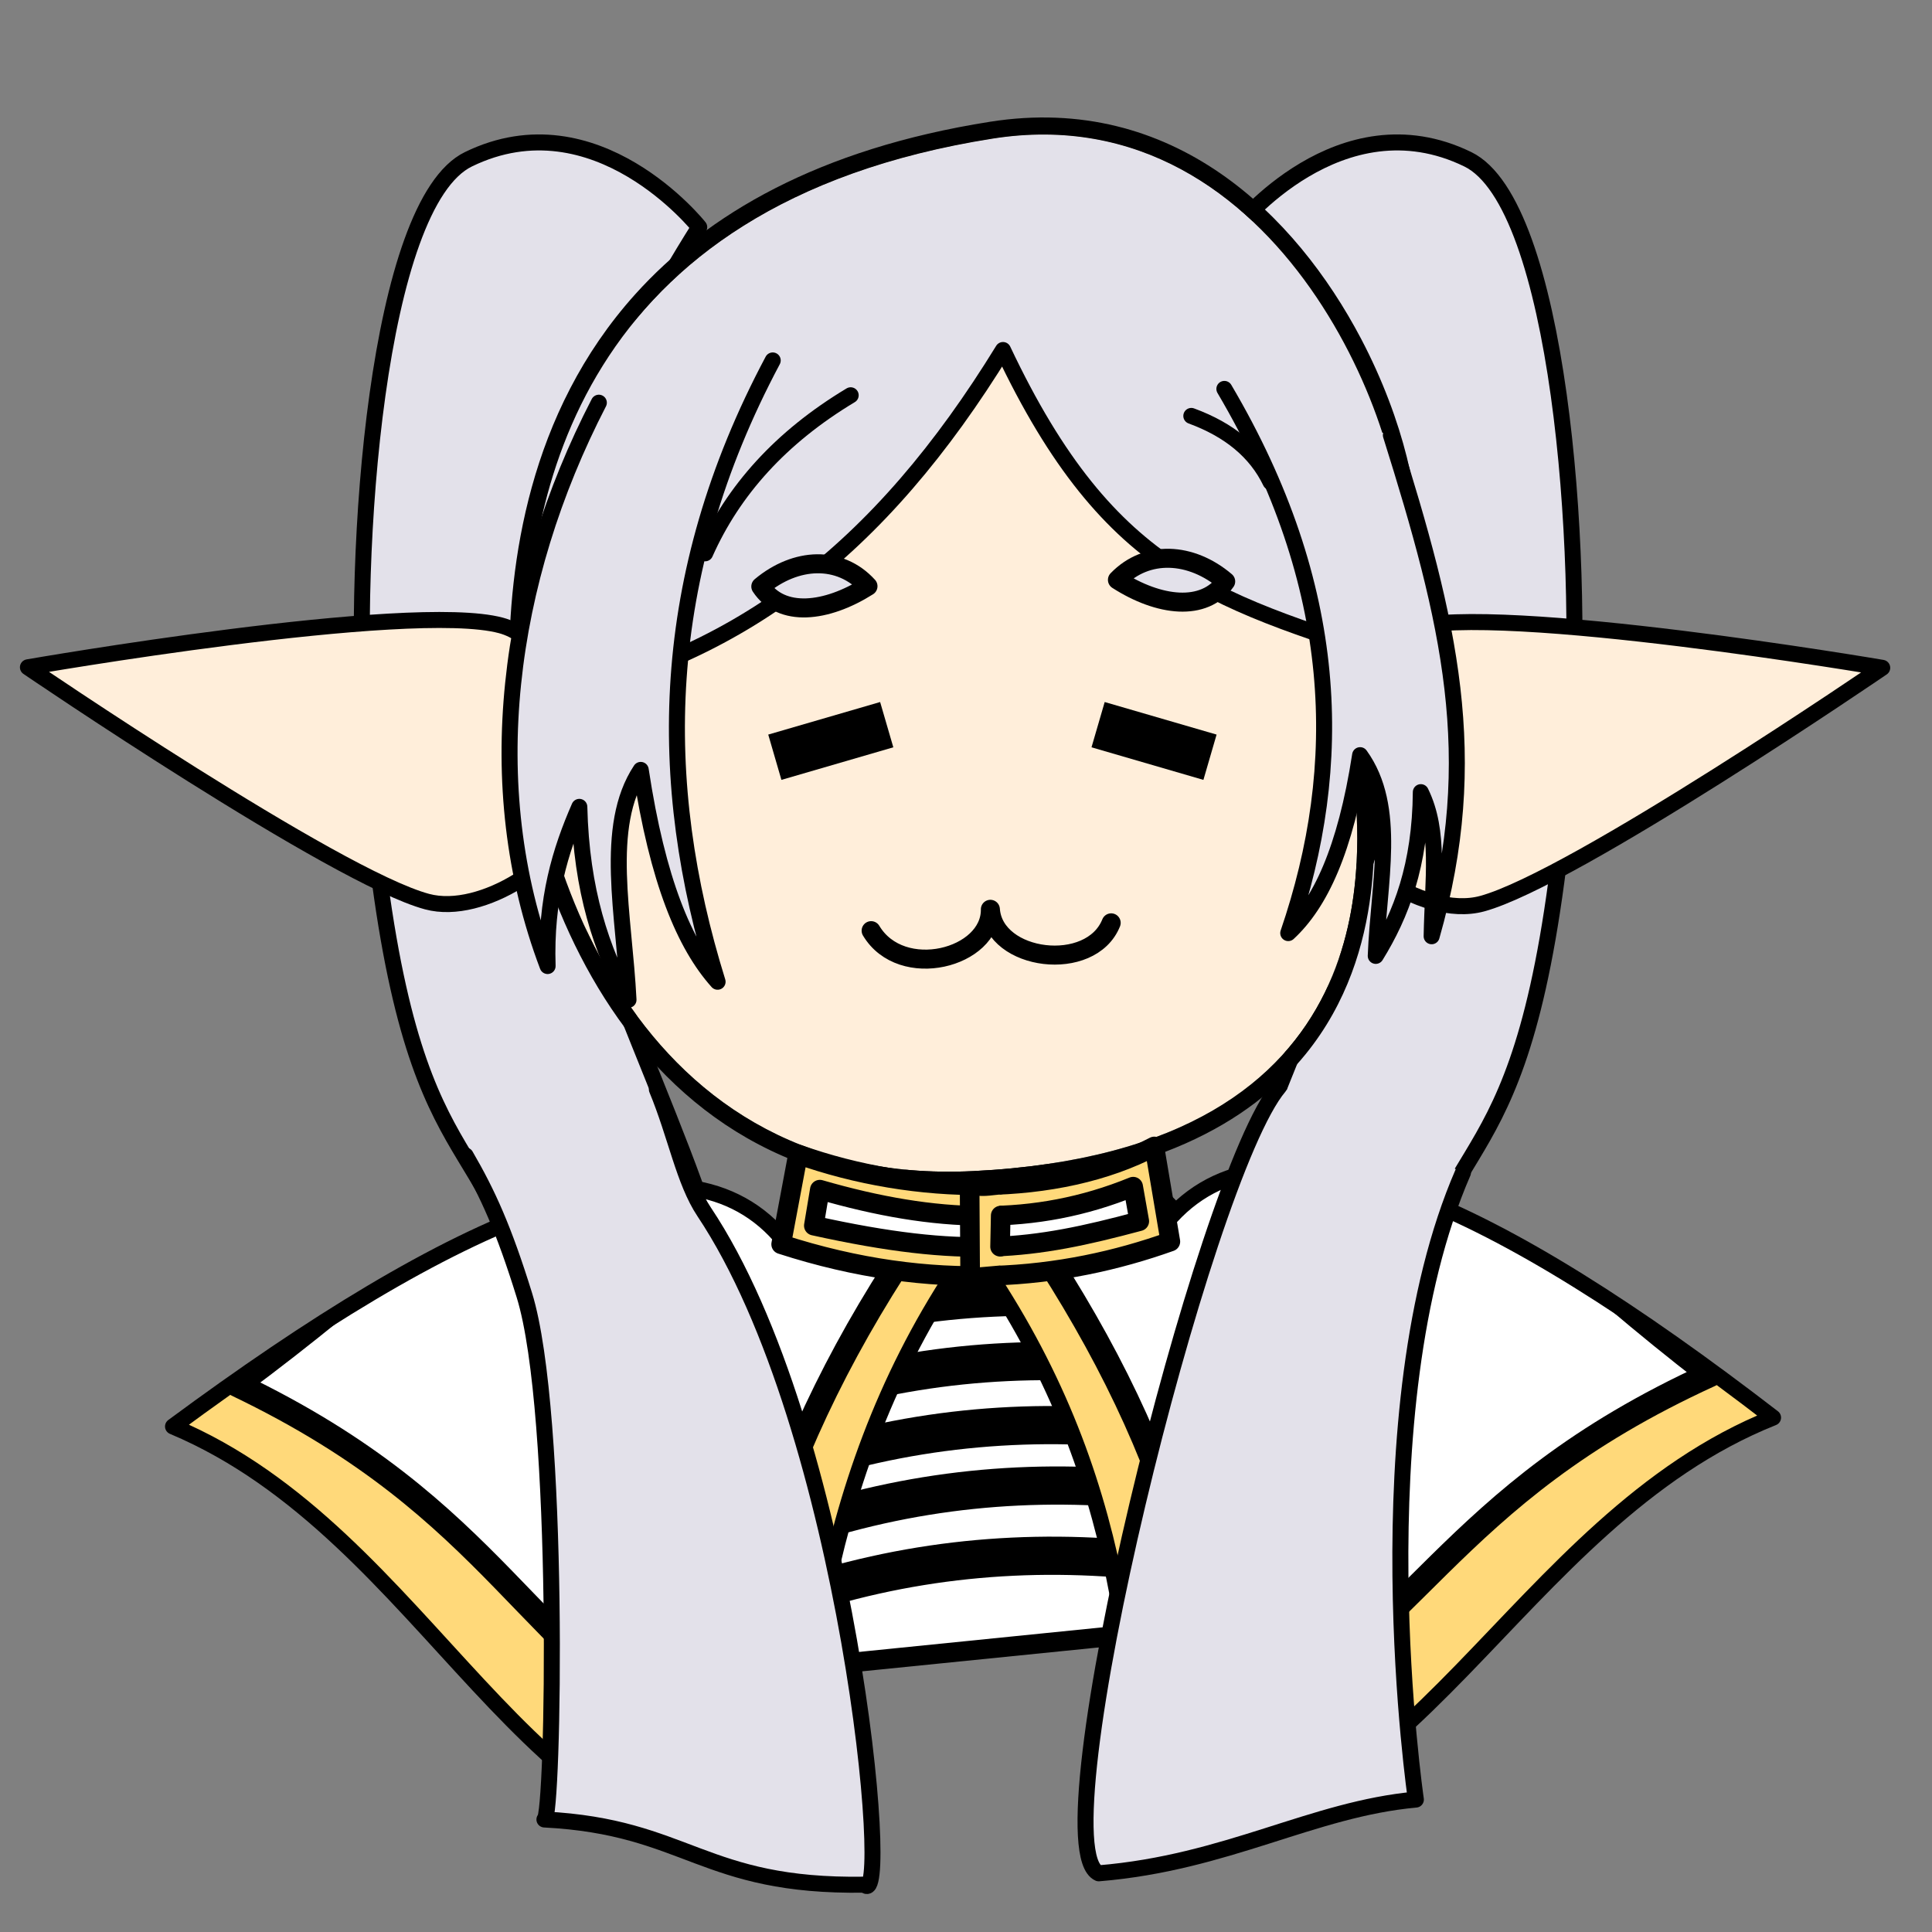 <?xml version="1.0" encoding="UTF-8" standalone="no"?>
<!DOCTYPE svg PUBLIC "-//W3C//DTD SVG 1.1//EN" "http://www.w3.org/Graphics/SVG/1.1/DTD/svg11.dtd">
<svg width="100%" height="100%" viewBox="0 0 128 128" version="1.1" xmlns="http://www.w3.org/2000/svg" xmlns:xlink="http://www.w3.org/1999/xlink" xml:space="preserve" xmlns:serif="http://www.serif.com/" style="fill-rule:evenodd;clip-rule:evenodd;stroke-linecap:round;stroke-linejoin:round;stroke-miterlimit:1.5;">
    <rect x="0" y="0" width="128" height="128" fill="#808080" stroke="none"/>
    <g>
        <path d="M53.071,80.853c-8.463,11.557 -10.925,19.414 -8.529,30.494l47.5,-4.798c-1.692,-10.729 -4.788,-16.596 -15.301,-27.287c-9.137,-2.584 -15.742,-2.615 -23.67,1.591Z" style="fill:#fff;"/>
        <clipPath id="_clip1">
            <path d="M53.071,80.853c-8.463,11.557 -10.925,19.414 -8.529,30.494l47.5,-4.798c-1.692,-10.729 -4.788,-16.596 -15.301,-27.287c-9.137,-2.584 -15.742,-2.615 -23.67,1.591Z"/>
        </clipPath>
        <g clip-path="url(#_clip1)">
            <path d="M41.405,88.815c15.937,-8.724 32.246,-8.816 48.81,-2.996" style="fill:none;stroke:#000;stroke-width:2.53px;"/>
            <path d="M41.631,92.922c15.938,-8.724 32.247,-8.816 48.811,-2.996" style="fill:none;stroke:#000;stroke-width:2.53px;"/>
            <path d="M42.535,97.19c15.938,-8.723 32.247,-8.816 48.81,-2.996" style="fill:none;stroke:#000;stroke-width:2.53px;"/>
            <path d="M42.83,101.431c15.938,-8.724 32.247,-8.816 48.81,-2.996" style="fill:none;stroke:#000;stroke-width:2.53px;"/>
            <path d="M43.259,105.435c15.938,-8.724 32.247,-8.816 48.81,-2.996" style="fill:none;stroke:#000;stroke-width:2.53px;"/>
            <path d="M42.914,110.086c15.938,-8.724 32.247,-8.816 48.81,-2.996" style="fill:none;stroke:#000;stroke-width:2.53px;"/>
        </g>
        <path d="M53.071,80.853c-8.463,11.557 -10.925,19.414 -8.529,30.494l47.5,-4.798c-1.692,-10.729 -4.788,-16.596 -15.301,-27.287c-9.137,-2.584 -15.742,-2.615 -23.67,1.591Z" style="fill:none;stroke:#000;stroke-width:1.3px;"/>
        <path d="M46.325,15.05c-0,-0 -6.826,-8.616 -15.289,-4.499c-6.044,2.94 -7.745,25.93 -6.841,38.207c2.189,29.75 7.809,24.937 10.543,37.042c1.388,6.143 3.084,15.721 4.505,24.235c1.649,9.872 14.798,-9.706 14.798,-9.706c0,0 -5.037,-12.883 -7.391,-20.043c-3.214,-9.775 -12.585,-28.432 -11.896,-38.606c0.649,-9.587 11.571,-26.63 11.571,-26.63Z" style="fill:#e3e1ea;stroke:#000;stroke-width:1.06px;"/>
        <path d="M81.954,15.05c-0,-0 6.826,-8.616 15.289,-4.499c6.043,2.94 7.744,25.93 6.841,38.207c-2.19,29.75 -7.81,24.937 -10.544,37.042c-1.387,6.143 -3.083,15.721 -4.505,24.235c-1.648,9.872 -14.798,-9.706 -14.798,-9.706c0,0 5.037,-12.883 7.391,-20.043c3.215,-9.775 12.585,-28.432 11.897,-38.606c-0.649,-9.587 -11.571,-26.63 -11.571,-26.63Z" style="fill:#e3e1ea;stroke:#000;stroke-width:1.06px;"/>
        <path d="M89.736,51.631c0.267,4.426 2.935,24.569 -25.25,25.957c-23.356,1.15 -29.624,-22.513 -29.633,-33.337c-0.009,-11.029 3.268,-30.701 30.907,-35.067c19.318,-3.051 27.856,20.649 26.903,26.536c-0.825,5.091 -3.135,12.466 -2.927,15.911Z" style="fill:#ffeeda;"/>
        <clipPath id="_clip2">
            <path d="M89.736,51.631c0.267,4.426 2.935,24.569 -25.25,25.957c-23.356,1.15 -29.624,-22.513 -29.633,-33.337c-0.009,-11.029 3.268,-30.701 30.907,-35.067c19.318,-3.051 27.856,20.649 26.903,26.536c-0.825,5.091 -3.135,12.466 -2.927,15.911Z"/>
        </clipPath>
        <g clip-path="url(#_clip2)">
            <path d="M34.575,46.559c14.167,-2.476 23.794,-10.212 31.876,-23.37c7.128,15.08 14.248,16.674 27.392,20.914l5.597,-11.614c-3.76,-17.786 -16.075,-26.183 -29.144,-33.751l-42.073,23.229c-2.467,10.589 -0.259,18.739 6.352,24.592Z" style="fill:#e3e1ea;stroke:#000;stroke-width:1.06px;"/>
        </g>
        <path d="M90.864,51.563c0.167,2.777 1.175,11.453 -4.36,18.275c-3.671,4.526 -10.234,8.301 -21.962,8.878c-24.21,1.192 -30.81,-23.244 -30.819,-34.464c-0.006,-6.829 1.242,-16.858 8.376,-24.771c4.746,-5.263 12.101,-9.614 23.485,-11.413c12.151,-1.919 20.278,6.182 24.584,14.363c2.886,5.483 4.012,10.988 3.61,13.47c-0.812,5.013 -3.119,12.269 -2.914,15.662Zm-1.128,0.068c-0.208,-3.445 2.102,-10.82 2.927,-15.911c0.953,-5.887 -7.585,-29.587 -26.903,-26.536c-27.639,4.366 -30.916,24.038 -30.907,35.067c0.009,10.824 6.277,34.487 29.633,33.337c28.185,-1.388 25.517,-21.531 25.25,-25.957Z"/>
        <path d="M89.106,46.566c0.851,-2.364 2.255,-4.429 4.268,-4.976c6.065,-1.651 31.328,2.654 31.328,2.654c0,-0 -20.44,13.975 -26.505,15.626c-2.019,0.549 -4.55,-0.305 -6.56,-1.691c0.567,-1.252 0.882,-2.63 0.885,-4.076c0.006,-2.97 -1.308,-5.648 -3.416,-7.537Z" style="fill:#ffeeda;stroke:#000;stroke-width:1.06px;"/>
        <path d="M33.189,41.436c-6.06,-1.628 -31.339,2.774 -31.339,2.774c-0,-0 20.386,13.897 26.445,15.525c3.683,0.989 9.096,-2.711 9.911,-5.761c0.816,-3.05 -0.657,-11.367 -5.017,-12.538Z" style="fill:#ffeeda;stroke:#000;stroke-width:1.06px;"/>
        <path d="M81.118,25.766c7.714,13.084 8.038,24.919 4.231,36.054c2.095,-1.937 3.785,-5.466 4.762,-11.789c2.501,3.47 1.222,8.435 1.036,13.299c1.687,-2.732 2.947,-6.01 2.986,-10.848c1.285,2.617 0.788,5.7 0.717,9.547c3.386,-11.865 1.18,-20.847 -2.701,-33.2" style="fill:#e3e1ea;stroke:#000;stroke-width:1.06px;"/>
        <path d="M51.195,23.88c-7.647,14.36 -7.756,27.971 -3.653,41.163c-2.179,-2.429 -3.974,-6.654 -5.092,-14.035c-2.493,3.766 -1.091,9.609 -0.81,15.233c-1.777,-3.307 -3.127,-7.204 -3.258,-12.784c-1.265,2.896 -2.247,6.104 -2.102,10.545c-4.526,-11.946 -2.694,-25.538 3.395,-37.322" style="fill:#e3e1ea;stroke:#000;stroke-width:1.06px;"/>
        <path d="M58.311,46.511l0.874,3l-7.414,2.158l-0.873,-3.001l7.413,-2.157Z"/>
        <path d="M73.189,46.511l-0.874,3l7.414,2.158l0.873,-3.001l-7.413,-2.157Z"/>
        <path d="M50.406,38.856c2.322,-1.942 5.241,-2.062 7.1,-0.018c-2.765,1.746 -5.738,2.077 -7.1,0.018Z" style="fill:#e3e1ea;stroke:#000;stroke-width:1.26px;"/>
        <path d="M81.205,38.522c-2.294,-1.95 -5.24,-2.104 -7.172,-0.105c2.747,1.762 5.742,2.126 7.172,0.105Z" style="fill:#e3e1ea;stroke:#000;stroke-width:1.26px;"/>
        <path d="M73.618,61.141c-1.341,3.349 -7.76,2.543 -8.003,-0.897c0.047,3.234 -5.89,4.778 -7.9,1.415" style="fill:none;stroke:#000;stroke-width:1.26px;"/>
        <path d="M117.469,93.92c-18.197,-14.022 -32.807,-21.031 -39.884,-13.308c-5.853,-1.967 -10.988,-2.006 -15.683,-1.173c11.618,14.551 13.022,27.536 13.864,42.652c17.759,0.291 24.476,-21.297 41.703,-28.171Z" style="fill:#ffd97a;"/>
        <clipPath id="_clip3">
            <path d="M117.469,93.92c-18.197,-14.022 -32.807,-21.031 -39.884,-13.308c-5.853,-1.967 -10.988,-2.006 -15.683,-1.173c11.618,14.551 13.022,27.536 13.864,42.652c17.759,0.291 24.476,-21.297 41.703,-28.171Z"/>
        </clipPath>
        <g clip-path="url(#_clip3)">
            <path d="M113.299,91.077c-18.197,-14.022 -23.834,-24.74 -30.911,-17.018l-20.592,-1.147c11.619,14.55 17.93,27.51 18.773,42.626c13.409,-7.056 15.004,-16.369 32.73,-24.461Z" style="fill:#fff;stroke:#000;stroke-width:1.63px;"/>
        </g>
        <path d="M117.469,93.92c-18.197,-14.022 -32.807,-21.031 -39.884,-13.308c-5.853,-1.967 -10.988,-2.006 -15.683,-1.173c11.618,14.551 13.022,27.536 13.864,42.652c17.759,0.291 24.476,-21.297 41.703,-28.171Z" style="fill:none;stroke:#000;stroke-width:1.06px;"/>
        <path d="M11.463,94.507c18.544,-13.707 33.326,-20.462 40.208,-12.62c5.901,-1.866 11.157,-2.927 15.63,-3.013c-11.98,14.348 -13.628,29.416 -14.848,44.514c-17.762,-0.014 -23.938,-21.713 -40.99,-28.881Z" style="fill:#ffd97a;"/>
        <clipPath id="_clip4">
            <path d="M11.463,94.507c18.544,-13.707 33.326,-20.462 40.208,-12.62c5.901,-1.866 11.157,-2.927 15.63,-3.013c-11.98,14.348 -13.628,29.416 -14.848,44.514c-17.762,-0.014 -23.938,-21.713 -40.99,-28.881Z"/>
        </clipPath>
        <g clip-path="url(#_clip4)">
            <path d="M15.704,91.737c18.544,-13.707 24.447,-24.326 31.33,-16.484l20.137,-1.875c-11.98,14.348 -18.136,28.278 -19.356,43.376c-13.23,-7.284 -14.591,-16.623 -32.111,-25.017Z" style="fill:#fff;stroke:#000;stroke-width:1.62px;"/>
        </g>
        <path d="M11.463,94.507c18.544,-13.707 33.326,-20.462 40.208,-12.62c5.901,-1.866 11.157,-2.927 15.63,-3.013c-11.98,14.348 -13.628,29.416 -14.848,44.514c-17.762,-0.014 -23.938,-21.713 -40.99,-28.881Z" style="fill:none;stroke:#000;stroke-width:1.06px;"/>
        <g>
            <path d="M51.754,82.434c10.118,3.275 18.705,2.348 25.785,-0.176l-1.062,-6.302c-6.427,3.39 -15.825,3.291 -23.605,0.52l-1.118,5.958Z" style="fill:#ffd97a;stroke:#000;stroke-width:1.3px;"/>
            <path d="M53.919,81.202c10.02,2.213 14.468,1.612 21.561,-0.293l-0.405,-2.289c-6.556,2.673 -13.072,2.42 -20.759,0.198l-0.397,2.384Z" style="fill:#fff;stroke:#000;stroke-width:1.3px;"/>
            <path d="M66.23,78.488c-0.746,0.062 -1.129,0.193 -1.99,-0.014l0.036,6.196l1.901,-0.168" style="fill:#ffd97a;stroke:#000;stroke-width:1.3px;"/>
            <path d="M66.258,82.597l0.042,-2.063" style="fill:none;stroke:#000;stroke-width:1.3px;"/>
        </g>
        <path d="M46.717,36.659c1.853,-4.165 5.005,-7.686 9.643,-10.471" style="fill:none;stroke:#000;stroke-width:1.06px;"/>
        <path d="M84.175,31.935c-0.962,-1.996 -2.719,-3.451 -5.247,-4.379" style="fill:none;stroke:#000;stroke-width:1.06px;"/>
        <path d="M30.849,76.555c1.477,2.539 2.529,4.866 3.889,9.245c2.423,7.802 1.935,34.659 1.332,34.746c9.476,0.484 10.48,4.485 21.207,4.319c1.85,2.004 -1.039,-30.212 -10.627,-44.579c-1.34,-2.007 -1.871,-5.072 -3.131,-8.115" style="fill:#e3e1ea;stroke:#000;stroke-width:1.06px;"/>
        <path d="M96.926,77.684c-6.888,15.85 -3.121,41.543 -3.121,41.543c-6.849,0.623 -12.49,4.181 -21.011,4.885c-4.037,-1.807 6.926,-46.152 11.952,-52.115" style="fill:#e3e1ea;stroke:#000;stroke-width:1.06px;"/>
    </g>
    <rect x="0" y="0" width="128" height="128" style="fill:none;"/>
</svg>

